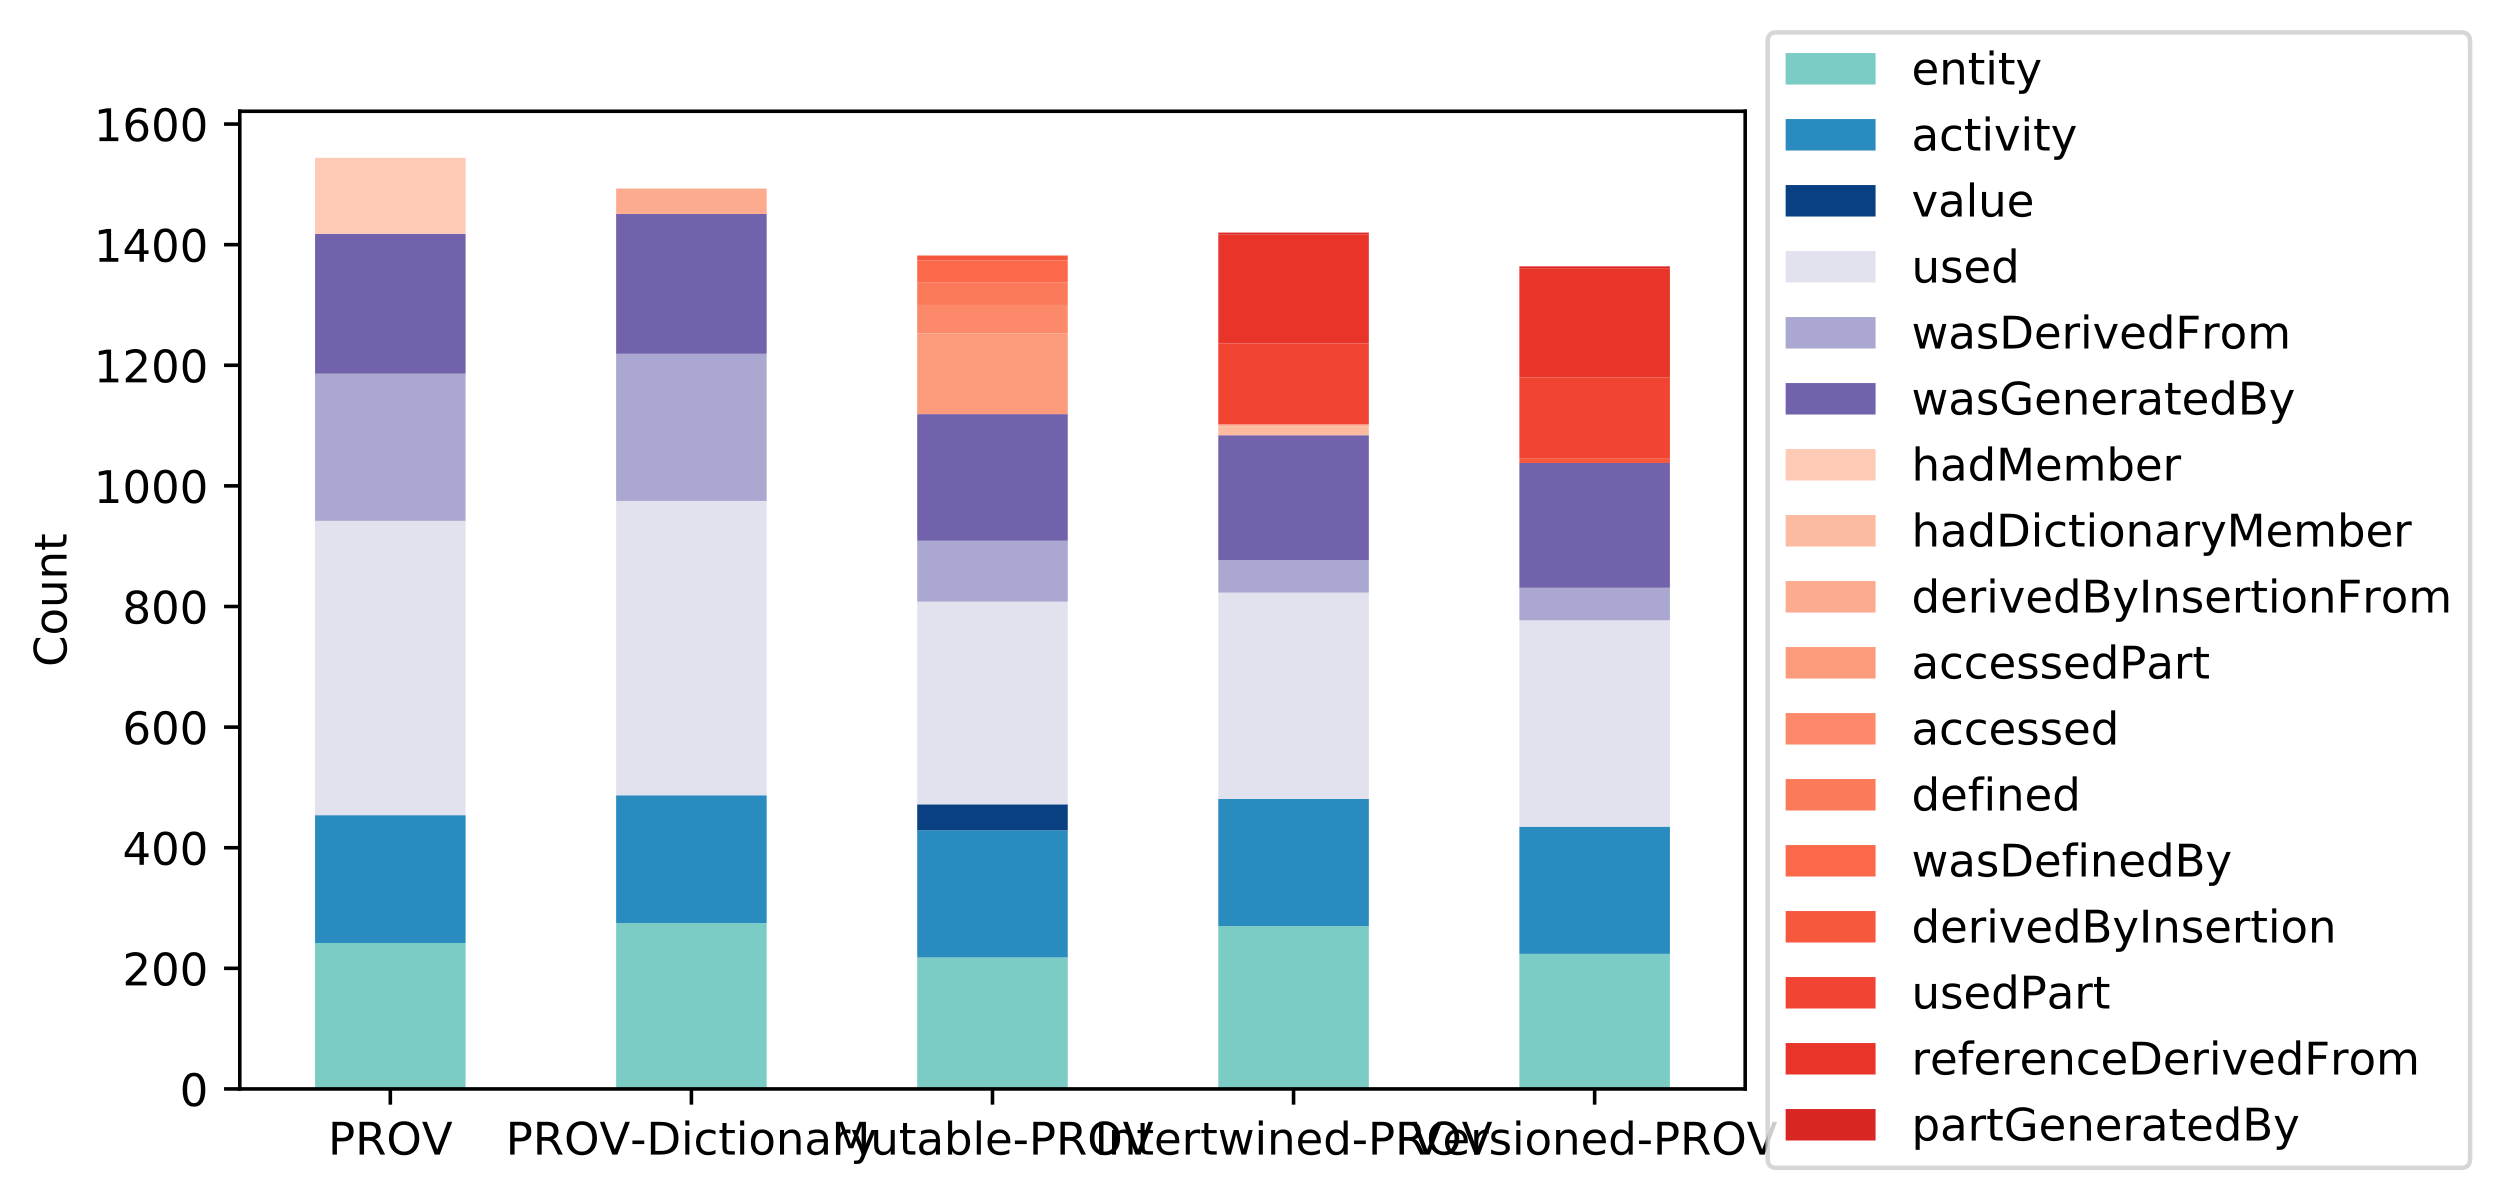 <?xml version="1.0" encoding="utf-8" standalone="no"?>
<!DOCTYPE svg PUBLIC "-//W3C//DTD SVG 1.1//EN"
  "http://www.w3.org/Graphics/SVG/1.1/DTD/svg11.dtd">
<!-- Created with matplotlib (http://matplotlib.org/) -->
<svg height="266pt" version="1.1" viewBox="0 0 556 266" width="556pt" xmlns="http://www.w3.org/2000/svg" xmlns:xlink="http://www.w3.org/1999/xlink">
 <defs>
  <style type="text/css">
*{stroke-linecap:butt;stroke-linejoin:round;}
  </style>
 </defs>
 <g id="figure_1">
  <g id="patch_1">
   <path d="M 0 266.928 
L 556.542 266.928 
L 556.542 0 
L 0 0 
z
" style="fill:#ffffff;"/>
  </g>
  <g id="axes_1">
   <g id="patch_2">
    <path d="M 53.328 242.184 
L 388.128 242.184 
L 388.128 24.744 
L 53.328 24.744 
z
" style="fill:#ffffff;"/>
   </g>
   <g id="patch_3">
    <path clip-path="url(#p556baa9536)" d="M 70.068 242.184 
L 103.548 242.184 
L 103.548 209.726 
L 70.068 209.726 
z
" style="fill:#7accc4;"/>
   </g>
   <g id="patch_4">
    <path clip-path="url(#p556baa9536)" d="M 137.028 242.184 
L 170.508 242.184 
L 170.508 205.3 
L 137.028 205.3 
z
" style="fill:#7accc4;"/>
   </g>
   <g id="patch_5">
    <path clip-path="url(#p556baa9536)" d="M 203.988 242.184 
L 237.468 242.184 
L 237.468 212.945 
L 203.988 212.945 
z
" style="fill:#7accc4;"/>
   </g>
   <g id="patch_6">
    <path clip-path="url(#p556baa9536)" d="M 270.948 242.184 
L 304.428 242.184 
L 304.428 205.971 
L 270.948 205.971 
z
" style="fill:#7accc4;"/>
   </g>
   <g id="patch_7">
    <path clip-path="url(#p556baa9536)" d="M 337.908 242.184 
L 371.388 242.184 
L 371.388 212.141 
L 337.908 212.141 
z
" style="fill:#7accc4;"/>
   </g>
   <g id="patch_8">
    <path clip-path="url(#p556baa9536)" d="M 70.068 209.726 
L 103.548 209.726 
L 103.548 181.292 
L 70.068 181.292 
z
" style="fill:#2a8bbe;"/>
   </g>
   <g id="patch_9">
    <path clip-path="url(#p556baa9536)" d="M 137.028 205.3 
L 170.508 205.3 
L 170.508 176.866 
L 137.028 176.866 
z
" style="fill:#2a8bbe;"/>
   </g>
   <g id="patch_10">
    <path clip-path="url(#p556baa9536)" d="M 203.988 212.945 
L 237.468 212.945 
L 237.468 184.645 
L 203.988 184.645 
z
" style="fill:#2a8bbe;"/>
   </g>
   <g id="patch_11">
    <path clip-path="url(#p556baa9536)" d="M 270.948 205.971 
L 304.428 205.971 
L 304.428 177.671 
L 270.948 177.671 
z
" style="fill:#2a8bbe;"/>
   </g>
   <g id="patch_12">
    <path clip-path="url(#p556baa9536)" d="M 337.908 212.141 
L 371.388 212.141 
L 371.388 183.841 
L 337.908 183.841 
z
" style="fill:#2a8bbe;"/>
   </g>
   <g id="patch_13">
    <path clip-path="url(#p556baa9536)" d="M 70.068 242.184 
L 103.548 242.184 
L 103.548 242.184 
L 70.068 242.184 
z
" style="fill:#084081;"/>
   </g>
   <g id="patch_14">
    <path clip-path="url(#p556baa9536)" d="M 137.028 242.184 
L 170.508 242.184 
L 170.508 242.184 
L 137.028 242.184 
z
" style="fill:#084081;"/>
   </g>
   <g id="patch_15">
    <path clip-path="url(#p556baa9536)" d="M 203.988 184.645 
L 237.468 184.645 
L 237.468 178.878 
L 203.988 178.878 
z
" style="fill:#084081;"/>
   </g>
   <g id="patch_16">
    <path clip-path="url(#p556baa9536)" d="M 270.948 242.184 
L 304.428 242.184 
L 304.428 242.184 
L 270.948 242.184 
z
" style="fill:#084081;"/>
   </g>
   <g id="patch_17">
    <path clip-path="url(#p556baa9536)" d="M 337.908 242.184 
L 371.388 242.184 
L 371.388 242.184 
L 337.908 242.184 
z
" style="fill:#084081;"/>
   </g>
   <g id="patch_18">
    <path clip-path="url(#p556baa9536)" d="M 70.068 181.292 
L 103.548 181.292 
L 103.548 115.84 
L 70.068 115.84 
z
" style="fill:#e2e2ef;"/>
   </g>
   <g id="patch_19">
    <path clip-path="url(#p556baa9536)" d="M 137.028 176.866 
L 170.508 176.866 
L 170.508 111.414 
L 137.028 111.414 
z
" style="fill:#e2e2ef;"/>
   </g>
   <g id="patch_20">
    <path clip-path="url(#p556baa9536)" d="M 203.988 178.878 
L 237.468 178.878 
L 237.468 133.813 
L 203.988 133.813 
z
" style="fill:#e2e2ef;"/>
   </g>
   <g id="patch_21">
    <path clip-path="url(#p556baa9536)" d="M 270.948 177.671 
L 304.428 177.671 
L 304.428 131.801 
L 270.948 131.801 
z
" style="fill:#e2e2ef;"/>
   </g>
   <g id="patch_22">
    <path clip-path="url(#p556baa9536)" d="M 337.908 183.841 
L 371.388 183.841 
L 371.388 137.971 
L 337.908 137.971 
z
" style="fill:#e2e2ef;"/>
   </g>
   <g id="patch_23">
    <path clip-path="url(#p556baa9536)" d="M 70.068 115.84 
L 103.548 115.84 
L 103.548 83.114 
L 70.068 83.114 
z
" style="fill:#aaa8d0;"/>
   </g>
   <g id="patch_24">
    <path clip-path="url(#p556baa9536)" d="M 137.028 111.414 
L 170.508 111.414 
L 170.508 78.688 
L 137.028 78.688 
z
" style="fill:#aaa8d0;"/>
   </g>
   <g id="patch_25">
    <path clip-path="url(#p556baa9536)" d="M 203.988 133.813 
L 237.468 133.813 
L 237.468 120.266 
L 203.988 120.266 
z
" style="fill:#aaa8d0;"/>
   </g>
   <g id="patch_26">
    <path clip-path="url(#p556baa9536)" d="M 270.948 131.801 
L 304.428 131.801 
L 304.428 124.558 
L 270.948 124.558 
z
" style="fill:#aaa8d0;"/>
   </g>
   <g id="patch_27">
    <path clip-path="url(#p556baa9536)" d="M 337.908 137.971 
L 371.388 137.971 
L 371.388 130.728 
L 337.908 130.728 
z
" style="fill:#aaa8d0;"/>
   </g>
   <g id="patch_28">
    <path clip-path="url(#p556baa9536)" d="M 70.068 83.114 
L 103.548 83.114 
L 103.548 51.998 
L 70.068 51.998 
z
" style="fill:#7262ac;"/>
   </g>
   <g id="patch_29">
    <path clip-path="url(#p556baa9536)" d="M 137.028 78.688 
L 170.508 78.688 
L 170.508 47.572 
L 137.028 47.572 
z
" style="fill:#7262ac;"/>
   </g>
   <g id="patch_30">
    <path clip-path="url(#p556baa9536)" d="M 203.988 120.266 
L 237.468 120.266 
L 237.468 92.101 
L 203.988 92.101 
z
" style="fill:#7262ac;"/>
   </g>
   <g id="patch_31">
    <path clip-path="url(#p556baa9536)" d="M 270.948 124.558 
L 304.428 124.558 
L 304.428 96.795 
L 270.948 96.795 
z
" style="fill:#7262ac;"/>
   </g>
   <g id="patch_32">
    <path clip-path="url(#p556baa9536)" d="M 337.908 130.728 
L 371.388 130.728 
L 371.388 102.965 
L 337.908 102.965 
z
" style="fill:#7262ac;"/>
   </g>
   <g id="patch_33">
    <path clip-path="url(#p556baa9536)" d="M 70.068 51.998 
L 103.548 51.998 
L 103.548 35.098 
L 70.068 35.098 
z
" style="fill:#fdcab5;"/>
   </g>
   <g id="patch_34">
    <path clip-path="url(#p556baa9536)" d="M 137.028 242.184 
L 170.508 242.184 
L 170.508 242.184 
L 137.028 242.184 
z
" style="fill:#fdcab5;"/>
   </g>
   <g id="patch_35">
    <path clip-path="url(#p556baa9536)" d="M 203.988 242.184 
L 237.468 242.184 
L 237.468 242.184 
L 203.988 242.184 
z
" style="fill:#fdcab5;"/>
   </g>
   <g id="patch_36">
    <path clip-path="url(#p556baa9536)" d="M 270.948 242.184 
L 304.428 242.184 
L 304.428 242.184 
L 270.948 242.184 
z
" style="fill:#fdcab5;"/>
   </g>
   <g id="patch_37">
    <path clip-path="url(#p556baa9536)" d="M 337.908 242.184 
L 371.388 242.184 
L 371.388 242.184 
L 337.908 242.184 
z
" style="fill:#fdcab5;"/>
   </g>
   <g id="patch_38">
    <path clip-path="url(#p556baa9536)" d="M 70.068 242.184 
L 103.548 242.184 
L 103.548 242.184 
L 70.068 242.184 
z
" style="fill:#fcbba1;"/>
   </g>
   <g id="patch_39">
    <path clip-path="url(#p556baa9536)" d="M 137.028 242.184 
L 170.508 242.184 
L 170.508 242.184 
L 137.028 242.184 
z
" style="fill:#fcbba1;"/>
   </g>
   <g id="patch_40">
    <path clip-path="url(#p556baa9536)" d="M 203.988 242.184 
L 237.468 242.184 
L 237.468 242.184 
L 203.988 242.184 
z
" style="fill:#fcbba1;"/>
   </g>
   <g id="patch_41">
    <path clip-path="url(#p556baa9536)" d="M 270.948 96.795 
L 304.428 96.795 
L 304.428 94.783 
L 270.948 94.783 
z
" style="fill:#fcbba1;"/>
   </g>
   <g id="patch_42">
    <path clip-path="url(#p556baa9536)" d="M 337.908 242.184 
L 371.388 242.184 
L 371.388 242.184 
L 337.908 242.184 
z
" style="fill:#fcbba1;"/>
   </g>
   <g id="patch_43">
    <path clip-path="url(#p556baa9536)" d="M 70.068 242.184 
L 103.548 242.184 
L 103.548 242.184 
L 70.068 242.184 
z
" style="fill:#fcab8f;"/>
   </g>
   <g id="patch_44">
    <path clip-path="url(#p556baa9536)" d="M 137.028 47.572 
L 170.508 47.572 
L 170.508 41.939 
L 137.028 41.939 
z
" style="fill:#fcab8f;"/>
   </g>
   <g id="patch_45">
    <path clip-path="url(#p556baa9536)" d="M 203.988 242.184 
L 237.468 242.184 
L 237.468 242.184 
L 203.988 242.184 
z
" style="fill:#fcab8f;"/>
   </g>
   <g id="patch_46">
    <path clip-path="url(#p556baa9536)" d="M 270.948 94.783 
L 304.428 94.783 
L 304.428 94.381 
L 270.948 94.381 
z
" style="fill:#fcab8f;"/>
   </g>
   <g id="patch_47">
    <path clip-path="url(#p556baa9536)" d="M 337.908 242.184 
L 371.388 242.184 
L 371.388 242.184 
L 337.908 242.184 
z
" style="fill:#fcab8f;"/>
   </g>
   <g id="patch_48">
    <path clip-path="url(#p556baa9536)" d="M 70.068 242.184 
L 103.548 242.184 
L 103.548 242.184 
L 70.068 242.184 
z
" style="fill:#fc9b7c;"/>
   </g>
   <g id="patch_49">
    <path clip-path="url(#p556baa9536)" d="M 137.028 242.184 
L 170.508 242.184 
L 170.508 242.184 
L 137.028 242.184 
z
" style="fill:#fc9b7c;"/>
   </g>
   <g id="patch_50">
    <path clip-path="url(#p556baa9536)" d="M 203.988 92.101 
L 237.468 92.101 
L 237.468 74.128 
L 203.988 74.128 
z
" style="fill:#fc9b7c;"/>
   </g>
   <g id="patch_51">
    <path clip-path="url(#p556baa9536)" d="M 270.948 242.184 
L 304.428 242.184 
L 304.428 242.184 
L 270.948 242.184 
z
" style="fill:#fc9b7c;"/>
   </g>
   <g id="patch_52">
    <path clip-path="url(#p556baa9536)" d="M 337.908 242.184 
L 371.388 242.184 
L 371.388 242.184 
L 337.908 242.184 
z
" style="fill:#fc9b7c;"/>
   </g>
   <g id="patch_53">
    <path clip-path="url(#p556baa9536)" d="M 70.068 242.184 
L 103.548 242.184 
L 103.548 242.184 
L 70.068 242.184 
z
" style="fill:#fc8a6a;"/>
   </g>
   <g id="patch_54">
    <path clip-path="url(#p556baa9536)" d="M 137.028 242.184 
L 170.508 242.184 
L 170.508 242.184 
L 137.028 242.184 
z
" style="fill:#fc8a6a;"/>
   </g>
   <g id="patch_55">
    <path clip-path="url(#p556baa9536)" d="M 203.988 74.128 
L 237.468 74.128 
L 237.468 67.824 
L 203.988 67.824 
z
" style="fill:#fc8a6a;"/>
   </g>
   <g id="patch_56">
    <path clip-path="url(#p556baa9536)" d="M 270.948 242.184 
L 304.428 242.184 
L 304.428 242.184 
L 270.948 242.184 
z
" style="fill:#fc8a6a;"/>
   </g>
   <g id="patch_57">
    <path clip-path="url(#p556baa9536)" d="M 337.908 242.184 
L 371.388 242.184 
L 371.388 242.184 
L 337.908 242.184 
z
" style="fill:#fc8a6a;"/>
   </g>
   <g id="patch_58">
    <path clip-path="url(#p556baa9536)" d="M 70.068 242.184 
L 103.548 242.184 
L 103.548 242.184 
L 70.068 242.184 
z
" style="fill:#fb7a5a;"/>
   </g>
   <g id="patch_59">
    <path clip-path="url(#p556baa9536)" d="M 137.028 242.184 
L 170.508 242.184 
L 170.508 242.184 
L 137.028 242.184 
z
" style="fill:#fb7a5a;"/>
   </g>
   <g id="patch_60">
    <path clip-path="url(#p556baa9536)" d="M 203.988 67.824 
L 237.468 67.824 
L 237.468 62.862 
L 203.988 62.862 
z
" style="fill:#fb7a5a;"/>
   </g>
   <g id="patch_61">
    <path clip-path="url(#p556baa9536)" d="M 270.948 242.184 
L 304.428 242.184 
L 304.428 242.184 
L 270.948 242.184 
z
" style="fill:#fb7a5a;"/>
   </g>
   <g id="patch_62">
    <path clip-path="url(#p556baa9536)" d="M 337.908 242.184 
L 371.388 242.184 
L 371.388 242.184 
L 337.908 242.184 
z
" style="fill:#fb7a5a;"/>
   </g>
   <g id="patch_63">
    <path clip-path="url(#p556baa9536)" d="M 70.068 242.184 
L 103.548 242.184 
L 103.548 242.184 
L 70.068 242.184 
z
" style="fill:#fb694a;"/>
   </g>
   <g id="patch_64">
    <path clip-path="url(#p556baa9536)" d="M 137.028 242.184 
L 170.508 242.184 
L 170.508 242.184 
L 137.028 242.184 
z
" style="fill:#fb694a;"/>
   </g>
   <g id="patch_65">
    <path clip-path="url(#p556baa9536)" d="M 203.988 62.862 
L 237.468 62.862 
L 237.468 57.899 
L 203.988 57.899 
z
" style="fill:#fb694a;"/>
   </g>
   <g id="patch_66">
    <path clip-path="url(#p556baa9536)" d="M 270.948 242.184 
L 304.428 242.184 
L 304.428 242.184 
L 270.948 242.184 
z
" style="fill:#fb694a;"/>
   </g>
   <g id="patch_67">
    <path clip-path="url(#p556baa9536)" d="M 337.908 242.184 
L 371.388 242.184 
L 371.388 242.184 
L 337.908 242.184 
z
" style="fill:#fb694a;"/>
   </g>
   <g id="patch_68">
    <path clip-path="url(#p556baa9536)" d="M 70.068 242.184 
L 103.548 242.184 
L 103.548 242.184 
L 70.068 242.184 
z
" style="fill:#f6583e;"/>
   </g>
   <g id="patch_69">
    <path clip-path="url(#p556baa9536)" d="M 137.028 242.184 
L 170.508 242.184 
L 170.508 242.184 
L 137.028 242.184 
z
" style="fill:#f6583e;"/>
   </g>
   <g id="patch_70">
    <path clip-path="url(#p556baa9536)" d="M 203.988 57.899 
L 237.468 57.899 
L 237.468 56.826 
L 203.988 56.826 
z
" style="fill:#f6583e;"/>
   </g>
   <g id="patch_71">
    <path clip-path="url(#p556baa9536)" d="M 270.948 242.184 
L 304.428 242.184 
L 304.428 242.184 
L 270.948 242.184 
z
" style="fill:#f6583e;"/>
   </g>
   <g id="patch_72">
    <path clip-path="url(#p556baa9536)" d="M 337.908 102.965 
L 371.388 102.965 
L 371.388 101.892 
L 337.908 101.892 
z
" style="fill:#f6583e;"/>
   </g>
   <g id="patch_73">
    <path clip-path="url(#p556baa9536)" d="M 70.068 242.184 
L 103.548 242.184 
L 103.548 242.184 
L 70.068 242.184 
z
" style="fill:#f14432;"/>
   </g>
   <g id="patch_74">
    <path clip-path="url(#p556baa9536)" d="M 137.028 242.184 
L 170.508 242.184 
L 170.508 242.184 
L 137.028 242.184 
z
" style="fill:#f14432;"/>
   </g>
   <g id="patch_75">
    <path clip-path="url(#p556baa9536)" d="M 203.988 242.184 
L 237.468 242.184 
L 237.468 242.184 
L 203.988 242.184 
z
" style="fill:#f14432;"/>
   </g>
   <g id="patch_76">
    <path clip-path="url(#p556baa9536)" d="M 270.948 94.381 
L 304.428 94.381 
L 304.428 76.408 
L 270.948 76.408 
z
" style="fill:#f14432;"/>
   </g>
   <g id="patch_77">
    <path clip-path="url(#p556baa9536)" d="M 337.908 101.892 
L 371.388 101.892 
L 371.388 83.919 
L 337.908 83.919 
z
" style="fill:#f14432;"/>
   </g>
   <g id="patch_78">
    <path clip-path="url(#p556baa9536)" d="M 70.068 242.184 
L 103.548 242.184 
L 103.548 242.184 
L 70.068 242.184 
z
" style="fill:#e83429;"/>
   </g>
   <g id="patch_79">
    <path clip-path="url(#p556baa9536)" d="M 137.028 242.184 
L 170.508 242.184 
L 170.508 242.184 
L 137.028 242.184 
z
" style="fill:#e83429;"/>
   </g>
   <g id="patch_80">
    <path clip-path="url(#p556baa9536)" d="M 203.988 242.184 
L 237.468 242.184 
L 237.468 242.184 
L 203.988 242.184 
z
" style="fill:#e83429;"/>
   </g>
   <g id="patch_81">
    <path clip-path="url(#p556baa9536)" d="M 270.948 76.408 
L 304.428 76.408 
L 304.428 52.132 
L 270.948 52.132 
z
" style="fill:#e83429;"/>
   </g>
   <g id="patch_82">
    <path clip-path="url(#p556baa9536)" d="M 337.908 83.919 
L 371.388 83.919 
L 371.388 59.643 
L 337.908 59.643 
z
" style="fill:#e83429;"/>
   </g>
   <g id="patch_83">
    <path clip-path="url(#p556baa9536)" d="M 70.068 242.184 
L 103.548 242.184 
L 103.548 242.184 
L 70.068 242.184 
z
" style="fill:#d92523;"/>
   </g>
   <g id="patch_84">
    <path clip-path="url(#p556baa9536)" d="M 137.028 242.184 
L 170.508 242.184 
L 170.508 242.184 
L 137.028 242.184 
z
" style="fill:#d92523;"/>
   </g>
   <g id="patch_85">
    <path clip-path="url(#p556baa9536)" d="M 203.988 242.184 
L 237.468 242.184 
L 237.468 242.184 
L 203.988 242.184 
z
" style="fill:#d92523;"/>
   </g>
   <g id="patch_86">
    <path clip-path="url(#p556baa9536)" d="M 270.948 52.132 
L 304.428 52.132 
L 304.428 51.73 
L 270.948 51.73 
z
" style="fill:#d92523;"/>
   </g>
   <g id="patch_87">
    <path clip-path="url(#p556baa9536)" d="M 337.908 59.643 
L 371.388 59.643 
L 371.388 59.24 
L 337.908 59.24 
z
" style="fill:#d92523;"/>
   </g>
   <g id="matplotlib.axis_1">
    <g id="xtick_1">
     <g id="line2d_1">
      <defs>
       <path d="M 0 0 
L 0 3.5 
" id="m5493f0a19b" style="stroke:#000000;stroke-width:0.8;"/>
      </defs>
      <g>
       <use style="stroke:#000000;stroke-width:0.8;" x="86.808" xlink:href="#m5493f0a19b" y="242.184"/>
      </g>
     </g>
     <g id="text_1">
      <!-- PROV -->
      <defs>
       <path d="M 19.672 64.797 
L 19.672 37.406 
L 32.078 37.406 
Q 38.969 37.406 42.719 40.969 
Q 46.484 44.531 46.484 51.125 
Q 46.484 57.672 42.719 61.234 
Q 38.969 64.797 32.078 64.797 
z
M 9.812 72.906 
L 32.078 72.906 
Q 44.344 72.906 50.609 67.359 
Q 56.891 61.812 56.891 51.125 
Q 56.891 40.328 50.609 34.812 
Q 44.344 29.297 32.078 29.297 
L 19.672 29.297 
L 19.672 0 
L 9.812 0 
z
" id="DejaVuSans-50"/>
       <path d="M 44.391 34.188 
Q 47.562 33.109 50.562 29.594 
Q 53.562 26.078 56.594 19.922 
L 66.609 0 
L 56 0 
L 46.688 18.703 
Q 43.062 26.031 39.672 28.422 
Q 36.281 30.812 30.422 30.812 
L 19.672 30.812 
L 19.672 0 
L 9.812 0 
L 9.812 72.906 
L 32.078 72.906 
Q 44.578 72.906 50.734 67.672 
Q 56.891 62.453 56.891 51.906 
Q 56.891 45.016 53.688 40.469 
Q 50.484 35.938 44.391 34.188 
z
M 19.672 64.797 
L 19.672 38.922 
L 32.078 38.922 
Q 39.203 38.922 42.844 42.219 
Q 46.484 45.516 46.484 51.906 
Q 46.484 58.297 42.844 61.547 
Q 39.203 64.797 32.078 64.797 
z
" id="DejaVuSans-52"/>
       <path d="M 39.406 66.219 
Q 28.656 66.219 22.328 58.203 
Q 16.016 50.203 16.016 36.375 
Q 16.016 22.609 22.328 14.594 
Q 28.656 6.594 39.406 6.594 
Q 50.141 6.594 56.422 14.594 
Q 62.703 22.609 62.703 36.375 
Q 62.703 50.203 56.422 58.203 
Q 50.141 66.219 39.406 66.219 
z
M 39.406 74.219 
Q 54.734 74.219 63.906 63.938 
Q 73.094 53.656 73.094 36.375 
Q 73.094 19.141 63.906 8.859 
Q 54.734 -1.422 39.406 -1.422 
Q 24.031 -1.422 14.812 8.828 
Q 5.609 19.094 5.609 36.375 
Q 5.609 53.656 14.812 63.938 
Q 24.031 74.219 39.406 74.219 
z
" id="DejaVuSans-4f"/>
       <path d="M 28.609 0 
L 0.781 72.906 
L 11.078 72.906 
L 34.188 11.531 
L 57.328 72.906 
L 67.578 72.906 
L 39.797 0 
z
" id="DejaVuSans-56"/>
      </defs>
      <g transform="translate(72.964 256.783)scale(0.1 -0.1)">
       <use xlink:href="#DejaVuSans-50"/>
       <use x="60.303" xlink:href="#DejaVuSans-52"/>
       <use x="129.785" xlink:href="#DejaVuSans-4f"/>
       <use x="208.48" xlink:href="#DejaVuSans-56"/>
      </g>
     </g>
    </g>
    <g id="xtick_2">
     <g id="line2d_2">
      <g>
       <use style="stroke:#000000;stroke-width:0.8;" x="153.768" xlink:href="#m5493f0a19b" y="242.184"/>
      </g>
     </g>
     <g id="text_2">
      <!-- PROV-Dictionary -->
      <defs>
       <path d="M 4.891 31.391 
L 31.203 31.391 
L 31.203 23.391 
L 4.891 23.391 
z
" id="DejaVuSans-2d"/>
       <path d="M 19.672 64.797 
L 19.672 8.109 
L 31.594 8.109 
Q 46.688 8.109 53.688 14.938 
Q 60.688 21.781 60.688 36.531 
Q 60.688 51.172 53.688 57.984 
Q 46.688 64.797 31.594 64.797 
z
M 9.812 72.906 
L 30.078 72.906 
Q 51.266 72.906 61.172 64.094 
Q 71.094 55.281 71.094 36.531 
Q 71.094 17.672 61.125 8.828 
Q 51.172 0 30.078 0 
L 9.812 0 
z
" id="DejaVuSans-44"/>
       <path d="M 9.422 54.688 
L 18.406 54.688 
L 18.406 0 
L 9.422 0 
z
M 9.422 75.984 
L 18.406 75.984 
L 18.406 64.594 
L 9.422 64.594 
z
" id="DejaVuSans-69"/>
       <path d="M 48.781 52.594 
L 48.781 44.188 
Q 44.969 46.297 41.141 47.344 
Q 37.312 48.391 33.406 48.391 
Q 24.656 48.391 19.812 42.844 
Q 14.984 37.312 14.984 27.297 
Q 14.984 17.281 19.812 11.734 
Q 24.656 6.203 33.406 6.203 
Q 37.312 6.203 41.141 7.25 
Q 44.969 8.297 48.781 10.406 
L 48.781 2.094 
Q 45.016 0.344 40.984 -0.531 
Q 36.969 -1.422 32.422 -1.422 
Q 20.062 -1.422 12.781 6.344 
Q 5.516 14.109 5.516 27.297 
Q 5.516 40.672 12.859 48.328 
Q 20.219 56 33.016 56 
Q 37.156 56 41.109 55.141 
Q 45.062 54.297 48.781 52.594 
z
" id="DejaVuSans-63"/>
       <path d="M 18.312 70.219 
L 18.312 54.688 
L 36.812 54.688 
L 36.812 47.703 
L 18.312 47.703 
L 18.312 18.016 
Q 18.312 11.328 20.141 9.422 
Q 21.969 7.516 27.594 7.516 
L 36.812 7.516 
L 36.812 0 
L 27.594 0 
Q 17.188 0 13.234 3.875 
Q 9.281 7.766 9.281 18.016 
L 9.281 47.703 
L 2.688 47.703 
L 2.688 54.688 
L 9.281 54.688 
L 9.281 70.219 
z
" id="DejaVuSans-74"/>
       <path d="M 30.609 48.391 
Q 23.391 48.391 19.188 42.75 
Q 14.984 37.109 14.984 27.297 
Q 14.984 17.484 19.156 11.844 
Q 23.344 6.203 30.609 6.203 
Q 37.797 6.203 41.984 11.859 
Q 46.188 17.531 46.188 27.297 
Q 46.188 37.016 41.984 42.703 
Q 37.797 48.391 30.609 48.391 
z
M 30.609 56 
Q 42.328 56 49.016 48.375 
Q 55.719 40.766 55.719 27.297 
Q 55.719 13.875 49.016 6.219 
Q 42.328 -1.422 30.609 -1.422 
Q 18.844 -1.422 12.172 6.219 
Q 5.516 13.875 5.516 27.297 
Q 5.516 40.766 12.172 48.375 
Q 18.844 56 30.609 56 
z
" id="DejaVuSans-6f"/>
       <path d="M 54.891 33.016 
L 54.891 0 
L 45.906 0 
L 45.906 32.719 
Q 45.906 40.484 42.875 44.328 
Q 39.844 48.188 33.797 48.188 
Q 26.516 48.188 22.312 43.547 
Q 18.109 38.922 18.109 30.906 
L 18.109 0 
L 9.078 0 
L 9.078 54.688 
L 18.109 54.688 
L 18.109 46.188 
Q 21.344 51.125 25.703 53.562 
Q 30.078 56 35.797 56 
Q 45.219 56 50.047 50.172 
Q 54.891 44.344 54.891 33.016 
z
" id="DejaVuSans-6e"/>
       <path d="M 34.281 27.484 
Q 23.391 27.484 19.188 25 
Q 14.984 22.516 14.984 16.5 
Q 14.984 11.719 18.141 8.906 
Q 21.297 6.109 26.703 6.109 
Q 34.188 6.109 38.703 11.406 
Q 43.219 16.703 43.219 25.484 
L 43.219 27.484 
z
M 52.203 31.203 
L 52.203 0 
L 43.219 0 
L 43.219 8.297 
Q 40.141 3.328 35.547 0.953 
Q 30.953 -1.422 24.312 -1.422 
Q 15.922 -1.422 10.953 3.297 
Q 6 8.016 6 15.922 
Q 6 25.141 12.172 29.828 
Q 18.359 34.516 30.609 34.516 
L 43.219 34.516 
L 43.219 35.406 
Q 43.219 41.609 39.141 45 
Q 35.062 48.391 27.688 48.391 
Q 23 48.391 18.547 47.266 
Q 14.109 46.141 10.016 43.891 
L 10.016 52.203 
Q 14.938 54.109 19.578 55.047 
Q 24.219 56 28.609 56 
Q 40.484 56 46.344 49.844 
Q 52.203 43.703 52.203 31.203 
z
" id="DejaVuSans-61"/>
       <path d="M 41.109 46.297 
Q 39.594 47.172 37.812 47.578 
Q 36.031 48 33.891 48 
Q 26.266 48 22.188 43.047 
Q 18.109 38.094 18.109 28.812 
L 18.109 0 
L 9.078 0 
L 9.078 54.688 
L 18.109 54.688 
L 18.109 46.188 
Q 20.953 51.172 25.484 53.578 
Q 30.031 56 36.531 56 
Q 37.453 56 38.578 55.875 
Q 39.703 55.766 41.062 55.516 
z
" id="DejaVuSans-72"/>
       <path d="M 32.172 -5.078 
Q 28.375 -14.844 24.75 -17.812 
Q 21.141 -20.797 15.094 -20.797 
L 7.906 -20.797 
L 7.906 -13.281 
L 13.188 -13.281 
Q 16.891 -13.281 18.938 -11.516 
Q 21 -9.766 23.484 -3.219 
L 25.094 0.875 
L 2.984 54.688 
L 12.5 54.688 
L 29.594 11.922 
L 46.688 54.688 
L 56.203 54.688 
z
" id="DejaVuSans-79"/>
      </defs>
      <g transform="translate(112.479 256.783)scale(0.1 -0.1)">
       <use xlink:href="#DejaVuSans-50"/>
       <use x="60.303" xlink:href="#DejaVuSans-52"/>
       <use x="129.785" xlink:href="#DejaVuSans-4f"/>
       <use x="208.48" xlink:href="#DejaVuSans-56"/>
       <use x="276.811" xlink:href="#DejaVuSans-2d"/>
       <use x="312.895" xlink:href="#DejaVuSans-44"/>
       <use x="389.896" xlink:href="#DejaVuSans-69"/>
       <use x="417.68" xlink:href="#DejaVuSans-63"/>
       <use x="472.66" xlink:href="#DejaVuSans-74"/>
       <use x="511.869" xlink:href="#DejaVuSans-69"/>
       <use x="539.652" xlink:href="#DejaVuSans-6f"/>
       <use x="600.834" xlink:href="#DejaVuSans-6e"/>
       <use x="664.213" xlink:href="#DejaVuSans-61"/>
       <use x="725.492" xlink:href="#DejaVuSans-72"/>
       <use x="766.605" xlink:href="#DejaVuSans-79"/>
      </g>
     </g>
    </g>
    <g id="xtick_3">
     <g id="line2d_3">
      <g>
       <use style="stroke:#000000;stroke-width:0.8;" x="220.728" xlink:href="#m5493f0a19b" y="242.184"/>
      </g>
     </g>
     <g id="text_3">
      <!-- Mutable-PROV -->
      <defs>
       <path d="M 9.812 72.906 
L 24.516 72.906 
L 43.109 23.297 
L 61.812 72.906 
L 76.516 72.906 
L 76.516 0 
L 66.891 0 
L 66.891 64.016 
L 48.094 14.016 
L 38.188 14.016 
L 19.391 64.016 
L 19.391 0 
L 9.812 0 
z
" id="DejaVuSans-4d"/>
       <path d="M 8.5 21.578 
L 8.5 54.688 
L 17.484 54.688 
L 17.484 21.922 
Q 17.484 14.156 20.5 10.266 
Q 23.531 6.391 29.594 6.391 
Q 36.859 6.391 41.078 11.031 
Q 45.312 15.672 45.312 23.688 
L 45.312 54.688 
L 54.297 54.688 
L 54.297 0 
L 45.312 0 
L 45.312 8.406 
Q 42.047 3.422 37.719 1 
Q 33.406 -1.422 27.688 -1.422 
Q 18.266 -1.422 13.375 4.438 
Q 8.5 10.297 8.5 21.578 
z
M 31.109 56 
z
" id="DejaVuSans-75"/>
       <path d="M 48.688 27.297 
Q 48.688 37.203 44.609 42.844 
Q 40.531 48.484 33.406 48.484 
Q 26.266 48.484 22.188 42.844 
Q 18.109 37.203 18.109 27.297 
Q 18.109 17.391 22.188 11.75 
Q 26.266 6.109 33.406 6.109 
Q 40.531 6.109 44.609 11.75 
Q 48.688 17.391 48.688 27.297 
z
M 18.109 46.391 
Q 20.953 51.266 25.266 53.625 
Q 29.594 56 35.594 56 
Q 45.562 56 51.781 48.094 
Q 58.016 40.188 58.016 27.297 
Q 58.016 14.406 51.781 6.484 
Q 45.562 -1.422 35.594 -1.422 
Q 29.594 -1.422 25.266 0.953 
Q 20.953 3.328 18.109 8.203 
L 18.109 0 
L 9.078 0 
L 9.078 75.984 
L 18.109 75.984 
z
" id="DejaVuSans-62"/>
       <path d="M 9.422 75.984 
L 18.406 75.984 
L 18.406 0 
L 9.422 0 
z
" id="DejaVuSans-6c"/>
       <path d="M 56.203 29.594 
L 56.203 25.203 
L 14.891 25.203 
Q 15.484 15.922 20.484 11.062 
Q 25.484 6.203 34.422 6.203 
Q 39.594 6.203 44.453 7.469 
Q 49.312 8.734 54.109 11.281 
L 54.109 2.781 
Q 49.266 0.734 44.188 -0.344 
Q 39.109 -1.422 33.891 -1.422 
Q 20.797 -1.422 13.156 6.188 
Q 5.516 13.812 5.516 26.812 
Q 5.516 40.234 12.766 48.109 
Q 20.016 56 32.328 56 
Q 43.359 56 49.781 48.891 
Q 56.203 41.797 56.203 29.594 
z
M 47.219 32.234 
Q 47.125 39.594 43.094 43.984 
Q 39.062 48.391 32.422 48.391 
Q 24.906 48.391 20.391 44.141 
Q 15.875 39.891 15.188 32.172 
z
" id="DejaVuSans-65"/>
      </defs>
      <g transform="translate(184.933 256.783)scale(0.1 -0.1)">
       <use xlink:href="#DejaVuSans-4d"/>
       <use x="86.279" xlink:href="#DejaVuSans-75"/>
       <use x="149.658" xlink:href="#DejaVuSans-74"/>
       <use x="188.867" xlink:href="#DejaVuSans-61"/>
       <use x="250.146" xlink:href="#DejaVuSans-62"/>
       <use x="313.623" xlink:href="#DejaVuSans-6c"/>
       <use x="341.406" xlink:href="#DejaVuSans-65"/>
       <use x="402.93" xlink:href="#DejaVuSans-2d"/>
       <use x="439.014" xlink:href="#DejaVuSans-50"/>
       <use x="499.316" xlink:href="#DejaVuSans-52"/>
       <use x="568.799" xlink:href="#DejaVuSans-4f"/>
       <use x="647.494" xlink:href="#DejaVuSans-56"/>
      </g>
     </g>
    </g>
    <g id="xtick_4">
     <g id="line2d_4">
      <g>
       <use style="stroke:#000000;stroke-width:0.8;" x="287.688" xlink:href="#m5493f0a19b" y="242.184"/>
      </g>
     </g>
     <g id="text_4">
      <!-- Intertwined-PROV -->
      <defs>
       <path d="M 9.812 72.906 
L 19.672 72.906 
L 19.672 0 
L 9.812 0 
z
" id="DejaVuSans-49"/>
       <path d="M 4.203 54.688 
L 13.188 54.688 
L 24.422 12.016 
L 35.594 54.688 
L 46.188 54.688 
L 57.422 12.016 
L 68.609 54.688 
L 77.594 54.688 
L 63.281 0 
L 52.688 0 
L 40.922 44.828 
L 29.109 0 
L 18.5 0 
z
" id="DejaVuSans-77"/>
       <path d="M 45.406 46.391 
L 45.406 75.984 
L 54.391 75.984 
L 54.391 0 
L 45.406 0 
L 45.406 8.203 
Q 42.578 3.328 38.25 0.953 
Q 33.938 -1.422 27.875 -1.422 
Q 17.969 -1.422 11.734 6.484 
Q 5.516 14.406 5.516 27.297 
Q 5.516 40.188 11.734 48.094 
Q 17.969 56 27.875 56 
Q 33.938 56 38.25 53.625 
Q 42.578 51.266 45.406 46.391 
z
M 14.797 27.297 
Q 14.797 17.391 18.875 11.75 
Q 22.953 6.109 30.078 6.109 
Q 37.203 6.109 41.297 11.75 
Q 45.406 17.391 45.406 27.297 
Q 45.406 37.203 41.297 42.844 
Q 37.203 48.484 30.078 48.484 
Q 22.953 48.484 18.875 42.844 
Q 14.797 37.203 14.797 27.297 
z
" id="DejaVuSans-64"/>
      </defs>
      <g transform="translate(243.446 256.783)scale(0.1 -0.1)">
       <use xlink:href="#DejaVuSans-49"/>
       <use x="29.492" xlink:href="#DejaVuSans-6e"/>
       <use x="92.871" xlink:href="#DejaVuSans-74"/>
       <use x="132.08" xlink:href="#DejaVuSans-65"/>
       <use x="193.604" xlink:href="#DejaVuSans-72"/>
       <use x="234.717" xlink:href="#DejaVuSans-74"/>
       <use x="273.926" xlink:href="#DejaVuSans-77"/>
       <use x="355.713" xlink:href="#DejaVuSans-69"/>
       <use x="383.496" xlink:href="#DejaVuSans-6e"/>
       <use x="446.875" xlink:href="#DejaVuSans-65"/>
       <use x="508.398" xlink:href="#DejaVuSans-64"/>
       <use x="571.875" xlink:href="#DejaVuSans-2d"/>
       <use x="607.959" xlink:href="#DejaVuSans-50"/>
       <use x="668.262" xlink:href="#DejaVuSans-52"/>
       <use x="737.744" xlink:href="#DejaVuSans-4f"/>
       <use x="816.439" xlink:href="#DejaVuSans-56"/>
      </g>
     </g>
    </g>
    <g id="xtick_5">
     <g id="line2d_5">
      <g>
       <use style="stroke:#000000;stroke-width:0.8;" x="354.648" xlink:href="#m5493f0a19b" y="242.184"/>
      </g>
     </g>
     <g id="text_5">
      <!-- Versioned-PROV -->
      <defs>
       <path d="M 44.281 53.078 
L 44.281 44.578 
Q 40.484 46.531 36.375 47.5 
Q 32.281 48.484 27.875 48.484 
Q 21.188 48.484 17.844 46.438 
Q 14.5 44.391 14.5 40.281 
Q 14.5 37.156 16.891 35.375 
Q 19.281 33.594 26.516 31.984 
L 29.594 31.297 
Q 39.156 29.25 43.188 25.516 
Q 47.219 21.781 47.219 15.094 
Q 47.219 7.469 41.188 3.016 
Q 35.156 -1.422 24.609 -1.422 
Q 20.219 -1.422 15.453 -0.562 
Q 10.688 0.297 5.422 2 
L 5.422 11.281 
Q 10.406 8.688 15.234 7.391 
Q 20.062 6.109 24.812 6.109 
Q 31.156 6.109 34.562 8.281 
Q 37.984 10.453 37.984 14.406 
Q 37.984 18.062 35.516 20.016 
Q 33.062 21.969 24.703 23.781 
L 21.578 24.516 
Q 13.234 26.266 9.516 29.906 
Q 5.812 33.547 5.812 39.891 
Q 5.812 47.609 11.281 51.797 
Q 16.75 56 26.812 56 
Q 31.781 56 36.172 55.266 
Q 40.578 54.547 44.281 53.078 
z
" id="DejaVuSans-73"/>
      </defs>
      <g transform="translate(313.98 256.783)scale(0.1 -0.1)">
       <use xlink:href="#DejaVuSans-56"/>
       <use x="68.299" xlink:href="#DejaVuSans-65"/>
       <use x="129.822" xlink:href="#DejaVuSans-72"/>
       <use x="170.936" xlink:href="#DejaVuSans-73"/>
       <use x="223.035" xlink:href="#DejaVuSans-69"/>
       <use x="250.818" xlink:href="#DejaVuSans-6f"/>
       <use x="312" xlink:href="#DejaVuSans-6e"/>
       <use x="375.379" xlink:href="#DejaVuSans-65"/>
       <use x="436.902" xlink:href="#DejaVuSans-64"/>
       <use x="500.379" xlink:href="#DejaVuSans-2d"/>
       <use x="536.463" xlink:href="#DejaVuSans-50"/>
       <use x="596.766" xlink:href="#DejaVuSans-52"/>
       <use x="666.248" xlink:href="#DejaVuSans-4f"/>
       <use x="744.943" xlink:href="#DejaVuSans-56"/>
      </g>
     </g>
    </g>
   </g>
   <g id="matplotlib.axis_2">
    <g id="ytick_1">
     <g id="line2d_6">
      <defs>
       <path d="M 0 0 
L -3.5 0 
" id="medd435cbd6" style="stroke:#000000;stroke-width:0.8;"/>
      </defs>
      <g>
       <use style="stroke:#000000;stroke-width:0.8;" x="53.328" xlink:href="#medd435cbd6" y="242.184"/>
      </g>
     </g>
     <g id="text_6">
      <!-- 0 -->
      <defs>
       <path d="M 31.781 66.406 
Q 24.172 66.406 20.328 58.906 
Q 16.5 51.422 16.5 36.375 
Q 16.5 21.391 20.328 13.891 
Q 24.172 6.391 31.781 6.391 
Q 39.453 6.391 43.281 13.891 
Q 47.125 21.391 47.125 36.375 
Q 47.125 51.422 43.281 58.906 
Q 39.453 66.406 31.781 66.406 
z
M 31.781 74.219 
Q 44.047 74.219 50.516 64.516 
Q 56.984 54.828 56.984 36.375 
Q 56.984 17.969 50.516 8.266 
Q 44.047 -1.422 31.781 -1.422 
Q 19.531 -1.422 13.062 8.266 
Q 6.594 17.969 6.594 36.375 
Q 6.594 54.828 13.062 64.516 
Q 19.531 74.219 31.781 74.219 
z
" id="DejaVuSans-30"/>
      </defs>
      <g transform="translate(39.966 245.983)scale(0.1 -0.1)">
       <use xlink:href="#DejaVuSans-30"/>
      </g>
     </g>
    </g>
    <g id="ytick_2">
     <g id="line2d_7">
      <g>
       <use style="stroke:#000000;stroke-width:0.8;" x="53.328" xlink:href="#medd435cbd6" y="215.359"/>
      </g>
     </g>
     <g id="text_7">
      <!-- 200 -->
      <defs>
       <path d="M 19.188 8.297 
L 53.609 8.297 
L 53.609 0 
L 7.328 0 
L 7.328 8.297 
Q 12.938 14.109 22.625 23.891 
Q 32.328 33.688 34.812 36.531 
Q 39.547 41.844 41.422 45.531 
Q 43.312 49.219 43.312 52.781 
Q 43.312 58.594 39.234 62.25 
Q 35.156 65.922 28.609 65.922 
Q 23.969 65.922 18.812 64.312 
Q 13.672 62.703 7.812 59.422 
L 7.812 69.391 
Q 13.766 71.781 18.938 73 
Q 24.125 74.219 28.422 74.219 
Q 39.75 74.219 46.484 68.547 
Q 53.219 62.891 53.219 53.422 
Q 53.219 48.922 51.531 44.891 
Q 49.859 40.875 45.406 35.406 
Q 44.188 33.984 37.641 27.219 
Q 31.109 20.453 19.188 8.297 
z
" id="DejaVuSans-32"/>
      </defs>
      <g transform="translate(27.241 219.159)scale(0.1 -0.1)">
       <use xlink:href="#DejaVuSans-32"/>
       <use x="63.623" xlink:href="#DejaVuSans-30"/>
       <use x="127.246" xlink:href="#DejaVuSans-30"/>
      </g>
     </g>
    </g>
    <g id="ytick_3">
     <g id="line2d_8">
      <g>
       <use style="stroke:#000000;stroke-width:0.8;" x="53.328" xlink:href="#medd435cbd6" y="188.535"/>
      </g>
     </g>
     <g id="text_8">
      <!-- 400 -->
      <defs>
       <path d="M 37.797 64.312 
L 12.891 25.391 
L 37.797 25.391 
z
M 35.203 72.906 
L 47.609 72.906 
L 47.609 25.391 
L 58.016 25.391 
L 58.016 17.188 
L 47.609 17.188 
L 47.609 0 
L 37.797 0 
L 37.797 17.188 
L 4.891 17.188 
L 4.891 26.703 
z
" id="DejaVuSans-34"/>
      </defs>
      <g transform="translate(27.241 192.334)scale(0.1 -0.1)">
       <use xlink:href="#DejaVuSans-34"/>
       <use x="63.623" xlink:href="#DejaVuSans-30"/>
       <use x="127.246" xlink:href="#DejaVuSans-30"/>
      </g>
     </g>
    </g>
    <g id="ytick_4">
     <g id="line2d_9">
      <g>
       <use style="stroke:#000000;stroke-width:0.8;" x="53.328" xlink:href="#medd435cbd6" y="161.71"/>
      </g>
     </g>
     <g id="text_9">
      <!-- 600 -->
      <defs>
       <path d="M 33.016 40.375 
Q 26.375 40.375 22.484 35.828 
Q 18.609 31.297 18.609 23.391 
Q 18.609 15.531 22.484 10.953 
Q 26.375 6.391 33.016 6.391 
Q 39.656 6.391 43.531 10.953 
Q 47.406 15.531 47.406 23.391 
Q 47.406 31.297 43.531 35.828 
Q 39.656 40.375 33.016 40.375 
z
M 52.594 71.297 
L 52.594 62.312 
Q 48.875 64.062 45.094 64.984 
Q 41.312 65.922 37.594 65.922 
Q 27.828 65.922 22.672 59.328 
Q 17.531 52.734 16.797 39.406 
Q 19.672 43.656 24.016 45.922 
Q 28.375 48.188 33.594 48.188 
Q 44.578 48.188 50.953 41.516 
Q 57.328 34.859 57.328 23.391 
Q 57.328 12.156 50.688 5.359 
Q 44.047 -1.422 33.016 -1.422 
Q 20.359 -1.422 13.672 8.266 
Q 6.984 17.969 6.984 36.375 
Q 6.984 53.656 15.188 63.938 
Q 23.391 74.219 37.203 74.219 
Q 40.922 74.219 44.703 73.484 
Q 48.484 72.75 52.594 71.297 
z
" id="DejaVuSans-36"/>
      </defs>
      <g transform="translate(27.241 165.51)scale(0.1 -0.1)">
       <use xlink:href="#DejaVuSans-36"/>
       <use x="63.623" xlink:href="#DejaVuSans-30"/>
       <use x="127.246" xlink:href="#DejaVuSans-30"/>
      </g>
     </g>
    </g>
    <g id="ytick_5">
     <g id="line2d_10">
      <g>
       <use style="stroke:#000000;stroke-width:0.8;" x="53.328" xlink:href="#medd435cbd6" y="134.886"/>
      </g>
     </g>
     <g id="text_10">
      <!-- 800 -->
      <defs>
       <path d="M 31.781 34.625 
Q 24.75 34.625 20.719 30.859 
Q 16.703 27.094 16.703 20.516 
Q 16.703 13.922 20.719 10.156 
Q 24.75 6.391 31.781 6.391 
Q 38.812 6.391 42.859 10.172 
Q 46.922 13.969 46.922 20.516 
Q 46.922 27.094 42.891 30.859 
Q 38.875 34.625 31.781 34.625 
z
M 21.922 38.812 
Q 15.578 40.375 12.031 44.719 
Q 8.5 49.078 8.5 55.328 
Q 8.5 64.062 14.719 69.141 
Q 20.953 74.219 31.781 74.219 
Q 42.672 74.219 48.875 69.141 
Q 55.078 64.062 55.078 55.328 
Q 55.078 49.078 51.531 44.719 
Q 48 40.375 41.703 38.812 
Q 48.828 37.156 52.797 32.312 
Q 56.781 27.484 56.781 20.516 
Q 56.781 9.906 50.312 4.234 
Q 43.844 -1.422 31.781 -1.422 
Q 19.734 -1.422 13.25 4.234 
Q 6.781 9.906 6.781 20.516 
Q 6.781 27.484 10.781 32.312 
Q 14.797 37.156 21.922 38.812 
z
M 18.312 54.391 
Q 18.312 48.734 21.844 45.562 
Q 25.391 42.391 31.781 42.391 
Q 38.141 42.391 41.719 45.562 
Q 45.312 48.734 45.312 54.391 
Q 45.312 60.062 41.719 63.234 
Q 38.141 66.406 31.781 66.406 
Q 25.391 66.406 21.844 63.234 
Q 18.312 60.062 18.312 54.391 
z
" id="DejaVuSans-38"/>
      </defs>
      <g transform="translate(27.241 138.685)scale(0.1 -0.1)">
       <use xlink:href="#DejaVuSans-38"/>
       <use x="63.623" xlink:href="#DejaVuSans-30"/>
       <use x="127.246" xlink:href="#DejaVuSans-30"/>
      </g>
     </g>
    </g>
    <g id="ytick_6">
     <g id="line2d_11">
      <g>
       <use style="stroke:#000000;stroke-width:0.8;" x="53.328" xlink:href="#medd435cbd6" y="108.061"/>
      </g>
     </g>
     <g id="text_11">
      <!-- 1000 -->
      <defs>
       <path d="M 12.406 8.297 
L 28.516 8.297 
L 28.516 63.922 
L 10.984 60.406 
L 10.984 69.391 
L 28.422 72.906 
L 38.281 72.906 
L 38.281 8.297 
L 54.391 8.297 
L 54.391 0 
L 12.406 0 
z
" id="DejaVuSans-31"/>
      </defs>
      <g transform="translate(20.878 111.86)scale(0.1 -0.1)">
       <use xlink:href="#DejaVuSans-31"/>
       <use x="63.623" xlink:href="#DejaVuSans-30"/>
       <use x="127.246" xlink:href="#DejaVuSans-30"/>
       <use x="190.869" xlink:href="#DejaVuSans-30"/>
      </g>
     </g>
    </g>
    <g id="ytick_7">
     <g id="line2d_12">
      <g>
       <use style="stroke:#000000;stroke-width:0.8;" x="53.328" xlink:href="#medd435cbd6" y="81.237"/>
      </g>
     </g>
     <g id="text_12">
      <!-- 1200 -->
      <g transform="translate(20.878 85.036)scale(0.1 -0.1)">
       <use xlink:href="#DejaVuSans-31"/>
       <use x="63.623" xlink:href="#DejaVuSans-32"/>
       <use x="127.246" xlink:href="#DejaVuSans-30"/>
       <use x="190.869" xlink:href="#DejaVuSans-30"/>
      </g>
     </g>
    </g>
    <g id="ytick_8">
     <g id="line2d_13">
      <g>
       <use style="stroke:#000000;stroke-width:0.8;" x="53.328" xlink:href="#medd435cbd6" y="54.412"/>
      </g>
     </g>
     <g id="text_13">
      <!-- 1400 -->
      <g transform="translate(20.878 58.211)scale(0.1 -0.1)">
       <use xlink:href="#DejaVuSans-31"/>
       <use x="63.623" xlink:href="#DejaVuSans-34"/>
       <use x="127.246" xlink:href="#DejaVuSans-30"/>
       <use x="190.869" xlink:href="#DejaVuSans-30"/>
      </g>
     </g>
    </g>
    <g id="ytick_9">
     <g id="line2d_14">
      <g>
       <use style="stroke:#000000;stroke-width:0.8;" x="53.328" xlink:href="#medd435cbd6" y="27.587"/>
      </g>
     </g>
     <g id="text_14">
      <!-- 1600 -->
      <g transform="translate(20.878 31.387)scale(0.1 -0.1)">
       <use xlink:href="#DejaVuSans-31"/>
       <use x="63.623" xlink:href="#DejaVuSans-36"/>
       <use x="127.246" xlink:href="#DejaVuSans-30"/>
       <use x="190.869" xlink:href="#DejaVuSans-30"/>
      </g>
     </g>
    </g>
    <g id="text_15">
     <!-- Count -->
     <defs>
      <path d="M 64.406 67.281 
L 64.406 56.891 
Q 59.422 61.531 53.781 63.812 
Q 48.141 66.109 41.797 66.109 
Q 29.297 66.109 22.656 58.469 
Q 16.016 50.828 16.016 36.375 
Q 16.016 21.969 22.656 14.328 
Q 29.297 6.688 41.797 6.688 
Q 48.141 6.688 53.781 8.984 
Q 59.422 11.281 64.406 15.922 
L 64.406 5.609 
Q 59.234 2.094 53.438 0.328 
Q 47.656 -1.422 41.219 -1.422 
Q 24.656 -1.422 15.125 8.703 
Q 5.609 18.844 5.609 36.375 
Q 5.609 53.953 15.125 64.078 
Q 24.656 74.219 41.219 74.219 
Q 47.75 74.219 53.531 72.484 
Q 59.328 70.75 64.406 67.281 
z
" id="DejaVuSans-43"/>
     </defs>
     <g transform="translate(14.798 148.312)rotate(-90)scale(0.1 -0.1)">
      <use xlink:href="#DejaVuSans-43"/>
      <use x="69.824" xlink:href="#DejaVuSans-6f"/>
      <use x="131.006" xlink:href="#DejaVuSans-75"/>
      <use x="194.385" xlink:href="#DejaVuSans-6e"/>
      <use x="257.764" xlink:href="#DejaVuSans-74"/>
     </g>
    </g>
   </g>
   <g id="patch_88">
    <path d="M 53.328 242.184 
L 53.328 24.744 
" style="fill:none;stroke:#000000;stroke-linecap:square;stroke-linejoin:miter;stroke-width:0.8;"/>
   </g>
   <g id="patch_89">
    <path d="M 388.128 242.184 
L 388.128 24.744 
" style="fill:none;stroke:#000000;stroke-linecap:square;stroke-linejoin:miter;stroke-width:0.8;"/>
   </g>
   <g id="patch_90">
    <path d="M 53.328 242.184 
L 388.128 242.184 
" style="fill:none;stroke:#000000;stroke-linecap:square;stroke-linejoin:miter;stroke-width:0.8;"/>
   </g>
   <g id="patch_91">
    <path d="M 53.328 24.744 
L 388.128 24.744 
" style="fill:none;stroke:#000000;stroke-linecap:square;stroke-linejoin:miter;stroke-width:0.8;"/>
   </g>
   <g id="legend_1">
    <g id="patch_92">
     <path d="M 395.128 259.728 
L 547.342 259.728 
Q 549.342 259.728 549.342 257.728 
L 549.342 9.2 
Q 549.342 7.2 547.342 7.2 
L 395.128 7.2 
Q 393.128 7.2 393.128 9.2 
L 393.128 257.728 
Q 393.128 259.728 395.128 259.728 
z
" style="fill:#ffffff;opacity:0.8;stroke:#cccccc;stroke-linejoin:miter;"/>
    </g>
    <g id="patch_93">
     <path d="M 397.128 18.798 
L 417.128 18.798 
L 417.128 11.798 
L 397.128 11.798 
z
" style="fill:#7accc4;"/>
    </g>
    <g id="text_16">
     <!-- entity -->
     <g transform="translate(425.128 18.798)scale(0.1 -0.1)">
      <use xlink:href="#DejaVuSans-65"/>
      <use x="61.523" xlink:href="#DejaVuSans-6e"/>
      <use x="124.902" xlink:href="#DejaVuSans-74"/>
      <use x="164.111" xlink:href="#DejaVuSans-69"/>
      <use x="191.895" xlink:href="#DejaVuSans-74"/>
      <use x="231.104" xlink:href="#DejaVuSans-79"/>
     </g>
    </g>
    <g id="patch_94">
     <path d="M 397.128 33.477 
L 417.128 33.477 
L 417.128 26.477 
L 397.128 26.477 
z
" style="fill:#2a8bbe;"/>
    </g>
    <g id="text_17">
     <!-- activity -->
     <defs>
      <path d="M 2.984 54.688 
L 12.5 54.688 
L 29.594 8.797 
L 46.688 54.688 
L 56.203 54.688 
L 35.688 0 
L 23.484 0 
z
" id="DejaVuSans-76"/>
     </defs>
     <g transform="translate(425.128 33.477)scale(0.1 -0.1)">
      <use xlink:href="#DejaVuSans-61"/>
      <use x="61.279" xlink:href="#DejaVuSans-63"/>
      <use x="116.26" xlink:href="#DejaVuSans-74"/>
      <use x="155.469" xlink:href="#DejaVuSans-69"/>
      <use x="183.252" xlink:href="#DejaVuSans-76"/>
      <use x="242.432" xlink:href="#DejaVuSans-69"/>
      <use x="270.215" xlink:href="#DejaVuSans-74"/>
      <use x="309.424" xlink:href="#DejaVuSans-79"/>
     </g>
    </g>
    <g id="patch_95">
     <path d="M 397.128 48.155 
L 417.128 48.155 
L 417.128 41.155 
L 397.128 41.155 
z
" style="fill:#084081;"/>
    </g>
    <g id="text_18">
     <!-- value -->
     <g transform="translate(425.128 48.155)scale(0.1 -0.1)">
      <use xlink:href="#DejaVuSans-76"/>
      <use x="59.18" xlink:href="#DejaVuSans-61"/>
      <use x="120.459" xlink:href="#DejaVuSans-6c"/>
      <use x="148.242" xlink:href="#DejaVuSans-75"/>
      <use x="211.621" xlink:href="#DejaVuSans-65"/>
     </g>
    </g>
    <g id="patch_96">
     <path d="M 397.128 62.833 
L 417.128 62.833 
L 417.128 55.833 
L 397.128 55.833 
z
" style="fill:#e2e2ef;"/>
    </g>
    <g id="text_19">
     <!-- used -->
     <g transform="translate(425.128 62.833)scale(0.1 -0.1)">
      <use xlink:href="#DejaVuSans-75"/>
      <use x="63.379" xlink:href="#DejaVuSans-73"/>
      <use x="115.479" xlink:href="#DejaVuSans-65"/>
      <use x="177.002" xlink:href="#DejaVuSans-64"/>
     </g>
    </g>
    <g id="patch_97">
     <path d="M 397.128 77.511 
L 417.128 77.511 
L 417.128 70.511 
L 397.128 70.511 
z
" style="fill:#aaa8d0;"/>
    </g>
    <g id="text_20">
     <!-- wasDerivedFrom -->
     <defs>
      <path d="M 9.812 72.906 
L 51.703 72.906 
L 51.703 64.594 
L 19.672 64.594 
L 19.672 43.109 
L 48.578 43.109 
L 48.578 34.812 
L 19.672 34.812 
L 19.672 0 
L 9.812 0 
z
" id="DejaVuSans-46"/>
      <path d="M 52 44.188 
Q 55.375 50.25 60.062 53.125 
Q 64.75 56 71.094 56 
Q 79.641 56 84.281 50.016 
Q 88.922 44.047 88.922 33.016 
L 88.922 0 
L 79.891 0 
L 79.891 32.719 
Q 79.891 40.578 77.094 44.375 
Q 74.312 48.188 68.609 48.188 
Q 61.625 48.188 57.562 43.547 
Q 53.516 38.922 53.516 30.906 
L 53.516 0 
L 44.484 0 
L 44.484 32.719 
Q 44.484 40.625 41.703 44.406 
Q 38.922 48.188 33.109 48.188 
Q 26.219 48.188 22.156 43.531 
Q 18.109 38.875 18.109 30.906 
L 18.109 0 
L 9.078 0 
L 9.078 54.688 
L 18.109 54.688 
L 18.109 46.188 
Q 21.188 51.219 25.484 53.609 
Q 29.781 56 35.688 56 
Q 41.656 56 45.828 52.969 
Q 50 49.953 52 44.188 
z
" id="DejaVuSans-6d"/>
     </defs>
     <g transform="translate(425.128 77.511)scale(0.1 -0.1)">
      <use xlink:href="#DejaVuSans-77"/>
      <use x="81.787" xlink:href="#DejaVuSans-61"/>
      <use x="143.066" xlink:href="#DejaVuSans-73"/>
      <use x="195.166" xlink:href="#DejaVuSans-44"/>
      <use x="272.168" xlink:href="#DejaVuSans-65"/>
      <use x="333.691" xlink:href="#DejaVuSans-72"/>
      <use x="374.805" xlink:href="#DejaVuSans-69"/>
      <use x="402.588" xlink:href="#DejaVuSans-76"/>
      <use x="461.768" xlink:href="#DejaVuSans-65"/>
      <use x="523.291" xlink:href="#DejaVuSans-64"/>
      <use x="586.768" xlink:href="#DejaVuSans-46"/>
      <use x="644.178" xlink:href="#DejaVuSans-72"/>
      <use x="685.26" xlink:href="#DejaVuSans-6f"/>
      <use x="746.441" xlink:href="#DejaVuSans-6d"/>
     </g>
    </g>
    <g id="patch_98">
     <path d="M 397.128 92.189 
L 417.128 92.189 
L 417.128 85.189 
L 397.128 85.189 
z
" style="fill:#7262ac;"/>
    </g>
    <g id="text_21">
     <!-- wasGeneratedBy -->
     <defs>
      <path d="M 59.516 10.406 
L 59.516 29.984 
L 43.406 29.984 
L 43.406 38.094 
L 69.281 38.094 
L 69.281 6.781 
Q 63.578 2.734 56.688 0.656 
Q 49.812 -1.422 42 -1.422 
Q 24.906 -1.422 15.25 8.562 
Q 5.609 18.562 5.609 36.375 
Q 5.609 54.25 15.25 64.234 
Q 24.906 74.219 42 74.219 
Q 49.125 74.219 55.547 72.453 
Q 61.969 70.703 67.391 67.281 
L 67.391 56.781 
Q 61.922 61.422 55.766 63.766 
Q 49.609 66.109 42.828 66.109 
Q 29.438 66.109 22.719 58.641 
Q 16.016 51.172 16.016 36.375 
Q 16.016 21.625 22.719 14.156 
Q 29.438 6.688 42.828 6.688 
Q 48.047 6.688 52.141 7.594 
Q 56.25 8.5 59.516 10.406 
z
" id="DejaVuSans-47"/>
      <path d="M 19.672 34.812 
L 19.672 8.109 
L 35.5 8.109 
Q 43.453 8.109 47.281 11.406 
Q 51.125 14.703 51.125 21.484 
Q 51.125 28.328 47.281 31.562 
Q 43.453 34.812 35.5 34.812 
z
M 19.672 64.797 
L 19.672 42.828 
L 34.281 42.828 
Q 41.5 42.828 45.031 45.531 
Q 48.578 48.25 48.578 53.812 
Q 48.578 59.328 45.031 62.062 
Q 41.5 64.797 34.281 64.797 
z
M 9.812 72.906 
L 35.016 72.906 
Q 46.297 72.906 52.391 68.219 
Q 58.5 63.531 58.5 54.891 
Q 58.5 48.188 55.375 44.234 
Q 52.25 40.281 46.188 39.312 
Q 53.469 37.75 57.5 32.781 
Q 61.531 27.828 61.531 20.406 
Q 61.531 10.641 54.891 5.312 
Q 48.25 0 35.984 0 
L 9.812 0 
z
" id="DejaVuSans-42"/>
     </defs>
     <g transform="translate(425.128 92.189)scale(0.1 -0.1)">
      <use xlink:href="#DejaVuSans-77"/>
      <use x="81.787" xlink:href="#DejaVuSans-61"/>
      <use x="143.066" xlink:href="#DejaVuSans-73"/>
      <use x="195.166" xlink:href="#DejaVuSans-47"/>
      <use x="272.656" xlink:href="#DejaVuSans-65"/>
      <use x="334.18" xlink:href="#DejaVuSans-6e"/>
      <use x="397.559" xlink:href="#DejaVuSans-65"/>
      <use x="459.082" xlink:href="#DejaVuSans-72"/>
      <use x="500.195" xlink:href="#DejaVuSans-61"/>
      <use x="561.475" xlink:href="#DejaVuSans-74"/>
      <use x="600.684" xlink:href="#DejaVuSans-65"/>
      <use x="662.207" xlink:href="#DejaVuSans-64"/>
      <use x="725.684" xlink:href="#DejaVuSans-42"/>
      <use x="794.287" xlink:href="#DejaVuSans-79"/>
     </g>
    </g>
    <g id="patch_99">
     <path d="M 397.128 106.867 
L 417.128 106.867 
L 417.128 99.867 
L 397.128 99.867 
z
" style="fill:#fdcab5;"/>
    </g>
    <g id="text_22">
     <!-- hadMember -->
     <defs>
      <path d="M 54.891 33.016 
L 54.891 0 
L 45.906 0 
L 45.906 32.719 
Q 45.906 40.484 42.875 44.328 
Q 39.844 48.188 33.797 48.188 
Q 26.516 48.188 22.312 43.547 
Q 18.109 38.922 18.109 30.906 
L 18.109 0 
L 9.078 0 
L 9.078 75.984 
L 18.109 75.984 
L 18.109 46.188 
Q 21.344 51.125 25.703 53.562 
Q 30.078 56 35.797 56 
Q 45.219 56 50.047 50.172 
Q 54.891 44.344 54.891 33.016 
z
" id="DejaVuSans-68"/>
     </defs>
     <g transform="translate(425.128 106.867)scale(0.1 -0.1)">
      <use xlink:href="#DejaVuSans-68"/>
      <use x="63.379" xlink:href="#DejaVuSans-61"/>
      <use x="124.658" xlink:href="#DejaVuSans-64"/>
      <use x="188.135" xlink:href="#DejaVuSans-4d"/>
      <use x="274.414" xlink:href="#DejaVuSans-65"/>
      <use x="335.938" xlink:href="#DejaVuSans-6d"/>
      <use x="433.35" xlink:href="#DejaVuSans-62"/>
      <use x="496.826" xlink:href="#DejaVuSans-65"/>
      <use x="558.35" xlink:href="#DejaVuSans-72"/>
     </g>
    </g>
    <g id="patch_100">
     <path d="M 397.128 121.545 
L 417.128 121.545 
L 417.128 114.545 
L 397.128 114.545 
z
" style="fill:#fcbba1;"/>
    </g>
    <g id="text_23">
     <!-- hadDictionaryMember -->
     <g transform="translate(425.128 121.545)scale(0.1 -0.1)">
      <use xlink:href="#DejaVuSans-68"/>
      <use x="63.379" xlink:href="#DejaVuSans-61"/>
      <use x="124.658" xlink:href="#DejaVuSans-64"/>
      <use x="188.135" xlink:href="#DejaVuSans-44"/>
      <use x="265.137" xlink:href="#DejaVuSans-69"/>
      <use x="292.92" xlink:href="#DejaVuSans-63"/>
      <use x="347.9" xlink:href="#DejaVuSans-74"/>
      <use x="387.109" xlink:href="#DejaVuSans-69"/>
      <use x="414.893" xlink:href="#DejaVuSans-6f"/>
      <use x="476.074" xlink:href="#DejaVuSans-6e"/>
      <use x="539.453" xlink:href="#DejaVuSans-61"/>
      <use x="600.732" xlink:href="#DejaVuSans-72"/>
      <use x="641.846" xlink:href="#DejaVuSans-79"/>
      <use x="701.025" xlink:href="#DejaVuSans-4d"/>
      <use x="787.305" xlink:href="#DejaVuSans-65"/>
      <use x="848.828" xlink:href="#DejaVuSans-6d"/>
      <use x="946.24" xlink:href="#DejaVuSans-62"/>
      <use x="1009.717" xlink:href="#DejaVuSans-65"/>
      <use x="1071.24" xlink:href="#DejaVuSans-72"/>
     </g>
    </g>
    <g id="patch_101">
     <path d="M 397.128 136.223 
L 417.128 136.223 
L 417.128 129.223 
L 397.128 129.223 
z
" style="fill:#fcab8f;"/>
    </g>
    <g id="text_24">
     <!-- derivedByInsertionFrom -->
     <g transform="translate(425.128 136.223)scale(0.1 -0.1)">
      <use xlink:href="#DejaVuSans-64"/>
      <use x="63.477" xlink:href="#DejaVuSans-65"/>
      <use x="125" xlink:href="#DejaVuSans-72"/>
      <use x="166.113" xlink:href="#DejaVuSans-69"/>
      <use x="193.896" xlink:href="#DejaVuSans-76"/>
      <use x="253.076" xlink:href="#DejaVuSans-65"/>
      <use x="314.6" xlink:href="#DejaVuSans-64"/>
      <use x="378.076" xlink:href="#DejaVuSans-42"/>
      <use x="446.68" xlink:href="#DejaVuSans-79"/>
      <use x="505.859" xlink:href="#DejaVuSans-49"/>
      <use x="535.352" xlink:href="#DejaVuSans-6e"/>
      <use x="598.73" xlink:href="#DejaVuSans-73"/>
      <use x="650.83" xlink:href="#DejaVuSans-65"/>
      <use x="712.354" xlink:href="#DejaVuSans-72"/>
      <use x="753.467" xlink:href="#DejaVuSans-74"/>
      <use x="792.676" xlink:href="#DejaVuSans-69"/>
      <use x="820.459" xlink:href="#DejaVuSans-6f"/>
      <use x="881.641" xlink:href="#DejaVuSans-6e"/>
      <use x="945.02" xlink:href="#DejaVuSans-46"/>
      <use x="1002.43" xlink:href="#DejaVuSans-72"/>
      <use x="1043.512" xlink:href="#DejaVuSans-6f"/>
      <use x="1104.693" xlink:href="#DejaVuSans-6d"/>
     </g>
    </g>
    <g id="patch_102">
     <path d="M 397.128 150.902 
L 417.128 150.902 
L 417.128 143.902 
L 397.128 143.902 
z
" style="fill:#fc9b7c;"/>
    </g>
    <g id="text_25">
     <!-- accessedPart -->
     <g transform="translate(425.128 150.902)scale(0.1 -0.1)">
      <use xlink:href="#DejaVuSans-61"/>
      <use x="61.279" xlink:href="#DejaVuSans-63"/>
      <use x="116.26" xlink:href="#DejaVuSans-63"/>
      <use x="171.24" xlink:href="#DejaVuSans-65"/>
      <use x="232.764" xlink:href="#DejaVuSans-73"/>
      <use x="284.863" xlink:href="#DejaVuSans-73"/>
      <use x="336.963" xlink:href="#DejaVuSans-65"/>
      <use x="398.486" xlink:href="#DejaVuSans-64"/>
      <use x="461.963" xlink:href="#DejaVuSans-50"/>
      <use x="522.203" xlink:href="#DejaVuSans-61"/>
      <use x="583.482" xlink:href="#DejaVuSans-72"/>
      <use x="624.596" xlink:href="#DejaVuSans-74"/>
     </g>
    </g>
    <g id="patch_103">
     <path d="M 397.128 165.58 
L 417.128 165.58 
L 417.128 158.58 
L 397.128 158.58 
z
" style="fill:#fc8a6a;"/>
    </g>
    <g id="text_26">
     <!-- accessed -->
     <g transform="translate(425.128 165.58)scale(0.1 -0.1)">
      <use xlink:href="#DejaVuSans-61"/>
      <use x="61.279" xlink:href="#DejaVuSans-63"/>
      <use x="116.26" xlink:href="#DejaVuSans-63"/>
      <use x="171.24" xlink:href="#DejaVuSans-65"/>
      <use x="232.764" xlink:href="#DejaVuSans-73"/>
      <use x="284.863" xlink:href="#DejaVuSans-73"/>
      <use x="336.963" xlink:href="#DejaVuSans-65"/>
      <use x="398.486" xlink:href="#DejaVuSans-64"/>
     </g>
    </g>
    <g id="patch_104">
     <path d="M 397.128 180.258 
L 417.128 180.258 
L 417.128 173.258 
L 397.128 173.258 
z
" style="fill:#fb7a5a;"/>
    </g>
    <g id="text_27">
     <!-- defined -->
     <defs>
      <path d="M 37.109 75.984 
L 37.109 68.5 
L 28.516 68.5 
Q 23.688 68.5 21.797 66.547 
Q 19.922 64.594 19.922 59.516 
L 19.922 54.688 
L 34.719 54.688 
L 34.719 47.703 
L 19.922 47.703 
L 19.922 0 
L 10.891 0 
L 10.891 47.703 
L 2.297 47.703 
L 2.297 54.688 
L 10.891 54.688 
L 10.891 58.5 
Q 10.891 67.625 15.141 71.797 
Q 19.391 75.984 28.609 75.984 
z
" id="DejaVuSans-66"/>
     </defs>
     <g transform="translate(425.128 180.258)scale(0.1 -0.1)">
      <use xlink:href="#DejaVuSans-64"/>
      <use x="63.477" xlink:href="#DejaVuSans-65"/>
      <use x="125" xlink:href="#DejaVuSans-66"/>
      <use x="160.205" xlink:href="#DejaVuSans-69"/>
      <use x="187.988" xlink:href="#DejaVuSans-6e"/>
      <use x="251.367" xlink:href="#DejaVuSans-65"/>
      <use x="312.891" xlink:href="#DejaVuSans-64"/>
     </g>
    </g>
    <g id="patch_105">
     <path d="M 397.128 194.936 
L 417.128 194.936 
L 417.128 187.936 
L 397.128 187.936 
z
" style="fill:#fb694a;"/>
    </g>
    <g id="text_28">
     <!-- wasDefinedBy -->
     <g transform="translate(425.128 194.936)scale(0.1 -0.1)">
      <use xlink:href="#DejaVuSans-77"/>
      <use x="81.787" xlink:href="#DejaVuSans-61"/>
      <use x="143.066" xlink:href="#DejaVuSans-73"/>
      <use x="195.166" xlink:href="#DejaVuSans-44"/>
      <use x="272.168" xlink:href="#DejaVuSans-65"/>
      <use x="333.691" xlink:href="#DejaVuSans-66"/>
      <use x="368.896" xlink:href="#DejaVuSans-69"/>
      <use x="396.68" xlink:href="#DejaVuSans-6e"/>
      <use x="460.059" xlink:href="#DejaVuSans-65"/>
      <use x="521.582" xlink:href="#DejaVuSans-64"/>
      <use x="585.059" xlink:href="#DejaVuSans-42"/>
      <use x="653.662" xlink:href="#DejaVuSans-79"/>
     </g>
    </g>
    <g id="patch_106">
     <path d="M 397.128 209.614 
L 417.128 209.614 
L 417.128 202.614 
L 397.128 202.614 
z
" style="fill:#f6583e;"/>
    </g>
    <g id="text_29">
     <!-- derivedByInsertion -->
     <g transform="translate(425.128 209.614)scale(0.1 -0.1)">
      <use xlink:href="#DejaVuSans-64"/>
      <use x="63.477" xlink:href="#DejaVuSans-65"/>
      <use x="125" xlink:href="#DejaVuSans-72"/>
      <use x="166.113" xlink:href="#DejaVuSans-69"/>
      <use x="193.896" xlink:href="#DejaVuSans-76"/>
      <use x="253.076" xlink:href="#DejaVuSans-65"/>
      <use x="314.6" xlink:href="#DejaVuSans-64"/>
      <use x="378.076" xlink:href="#DejaVuSans-42"/>
      <use x="446.68" xlink:href="#DejaVuSans-79"/>
      <use x="505.859" xlink:href="#DejaVuSans-49"/>
      <use x="535.352" xlink:href="#DejaVuSans-6e"/>
      <use x="598.73" xlink:href="#DejaVuSans-73"/>
      <use x="650.83" xlink:href="#DejaVuSans-65"/>
      <use x="712.354" xlink:href="#DejaVuSans-72"/>
      <use x="753.467" xlink:href="#DejaVuSans-74"/>
      <use x="792.676" xlink:href="#DejaVuSans-69"/>
      <use x="820.459" xlink:href="#DejaVuSans-6f"/>
      <use x="881.641" xlink:href="#DejaVuSans-6e"/>
     </g>
    </g>
    <g id="patch_107">
     <path d="M 397.128 224.292 
L 417.128 224.292 
L 417.128 217.292 
L 397.128 217.292 
z
" style="fill:#f14432;"/>
    </g>
    <g id="text_30">
     <!-- usedPart -->
     <g transform="translate(425.128 224.292)scale(0.1 -0.1)">
      <use xlink:href="#DejaVuSans-75"/>
      <use x="63.379" xlink:href="#DejaVuSans-73"/>
      <use x="115.479" xlink:href="#DejaVuSans-65"/>
      <use x="177.002" xlink:href="#DejaVuSans-64"/>
      <use x="240.479" xlink:href="#DejaVuSans-50"/>
      <use x="300.719" xlink:href="#DejaVuSans-61"/>
      <use x="361.998" xlink:href="#DejaVuSans-72"/>
      <use x="403.111" xlink:href="#DejaVuSans-74"/>
     </g>
    </g>
    <g id="patch_108">
     <path d="M 397.128 238.97 
L 417.128 238.97 
L 417.128 231.97 
L 397.128 231.97 
z
" style="fill:#e83429;"/>
    </g>
    <g id="text_31">
     <!-- referenceDerivedFrom -->
     <g transform="translate(425.128 238.97)scale(0.1 -0.1)">
      <use xlink:href="#DejaVuSans-72"/>
      <use x="41.082" xlink:href="#DejaVuSans-65"/>
      <use x="102.605" xlink:href="#DejaVuSans-66"/>
      <use x="137.811" xlink:href="#DejaVuSans-65"/>
      <use x="199.334" xlink:href="#DejaVuSans-72"/>
      <use x="240.416" xlink:href="#DejaVuSans-65"/>
      <use x="301.939" xlink:href="#DejaVuSans-6e"/>
      <use x="365.318" xlink:href="#DejaVuSans-63"/>
      <use x="420.299" xlink:href="#DejaVuSans-65"/>
      <use x="481.822" xlink:href="#DejaVuSans-44"/>
      <use x="558.824" xlink:href="#DejaVuSans-65"/>
      <use x="620.348" xlink:href="#DejaVuSans-72"/>
      <use x="661.461" xlink:href="#DejaVuSans-69"/>
      <use x="689.244" xlink:href="#DejaVuSans-76"/>
      <use x="748.424" xlink:href="#DejaVuSans-65"/>
      <use x="809.947" xlink:href="#DejaVuSans-64"/>
      <use x="873.424" xlink:href="#DejaVuSans-46"/>
      <use x="930.834" xlink:href="#DejaVuSans-72"/>
      <use x="971.916" xlink:href="#DejaVuSans-6f"/>
      <use x="1033.098" xlink:href="#DejaVuSans-6d"/>
     </g>
    </g>
    <g id="patch_109">
     <path d="M 397.128 253.648 
L 417.128 253.648 
L 417.128 246.648 
L 397.128 246.648 
z
" style="fill:#d92523;"/>
    </g>
    <g id="text_32">
     <!-- partGeneratedBy -->
     <defs>
      <path d="M 18.109 8.203 
L 18.109 -20.797 
L 9.078 -20.797 
L 9.078 54.688 
L 18.109 54.688 
L 18.109 46.391 
Q 20.953 51.266 25.266 53.625 
Q 29.594 56 35.594 56 
Q 45.562 56 51.781 48.094 
Q 58.016 40.188 58.016 27.297 
Q 58.016 14.406 51.781 6.484 
Q 45.562 -1.422 35.594 -1.422 
Q 29.594 -1.422 25.266 0.953 
Q 20.953 3.328 18.109 8.203 
z
M 48.688 27.297 
Q 48.688 37.203 44.609 42.844 
Q 40.531 48.484 33.406 48.484 
Q 26.266 48.484 22.188 42.844 
Q 18.109 37.203 18.109 27.297 
Q 18.109 17.391 22.188 11.75 
Q 26.266 6.109 33.406 6.109 
Q 40.531 6.109 44.609 11.75 
Q 48.688 17.391 48.688 27.297 
z
" id="DejaVuSans-70"/>
     </defs>
     <g transform="translate(425.128 253.648)scale(0.1 -0.1)">
      <use xlink:href="#DejaVuSans-70"/>
      <use x="63.477" xlink:href="#DejaVuSans-61"/>
      <use x="124.756" xlink:href="#DejaVuSans-72"/>
      <use x="165.869" xlink:href="#DejaVuSans-74"/>
      <use x="205.078" xlink:href="#DejaVuSans-47"/>
      <use x="282.568" xlink:href="#DejaVuSans-65"/>
      <use x="344.092" xlink:href="#DejaVuSans-6e"/>
      <use x="407.471" xlink:href="#DejaVuSans-65"/>
      <use x="468.994" xlink:href="#DejaVuSans-72"/>
      <use x="510.107" xlink:href="#DejaVuSans-61"/>
      <use x="571.387" xlink:href="#DejaVuSans-74"/>
      <use x="610.596" xlink:href="#DejaVuSans-65"/>
      <use x="672.119" xlink:href="#DejaVuSans-64"/>
      <use x="735.596" xlink:href="#DejaVuSans-42"/>
      <use x="804.199" xlink:href="#DejaVuSans-79"/>
     </g>
    </g>
   </g>
  </g>
 </g>
 <defs>
  <clipPath id="p556baa9536">
   <rect height="217.44" width="334.8" x="53.328" y="24.744"/>
  </clipPath>
 </defs>
</svg>
